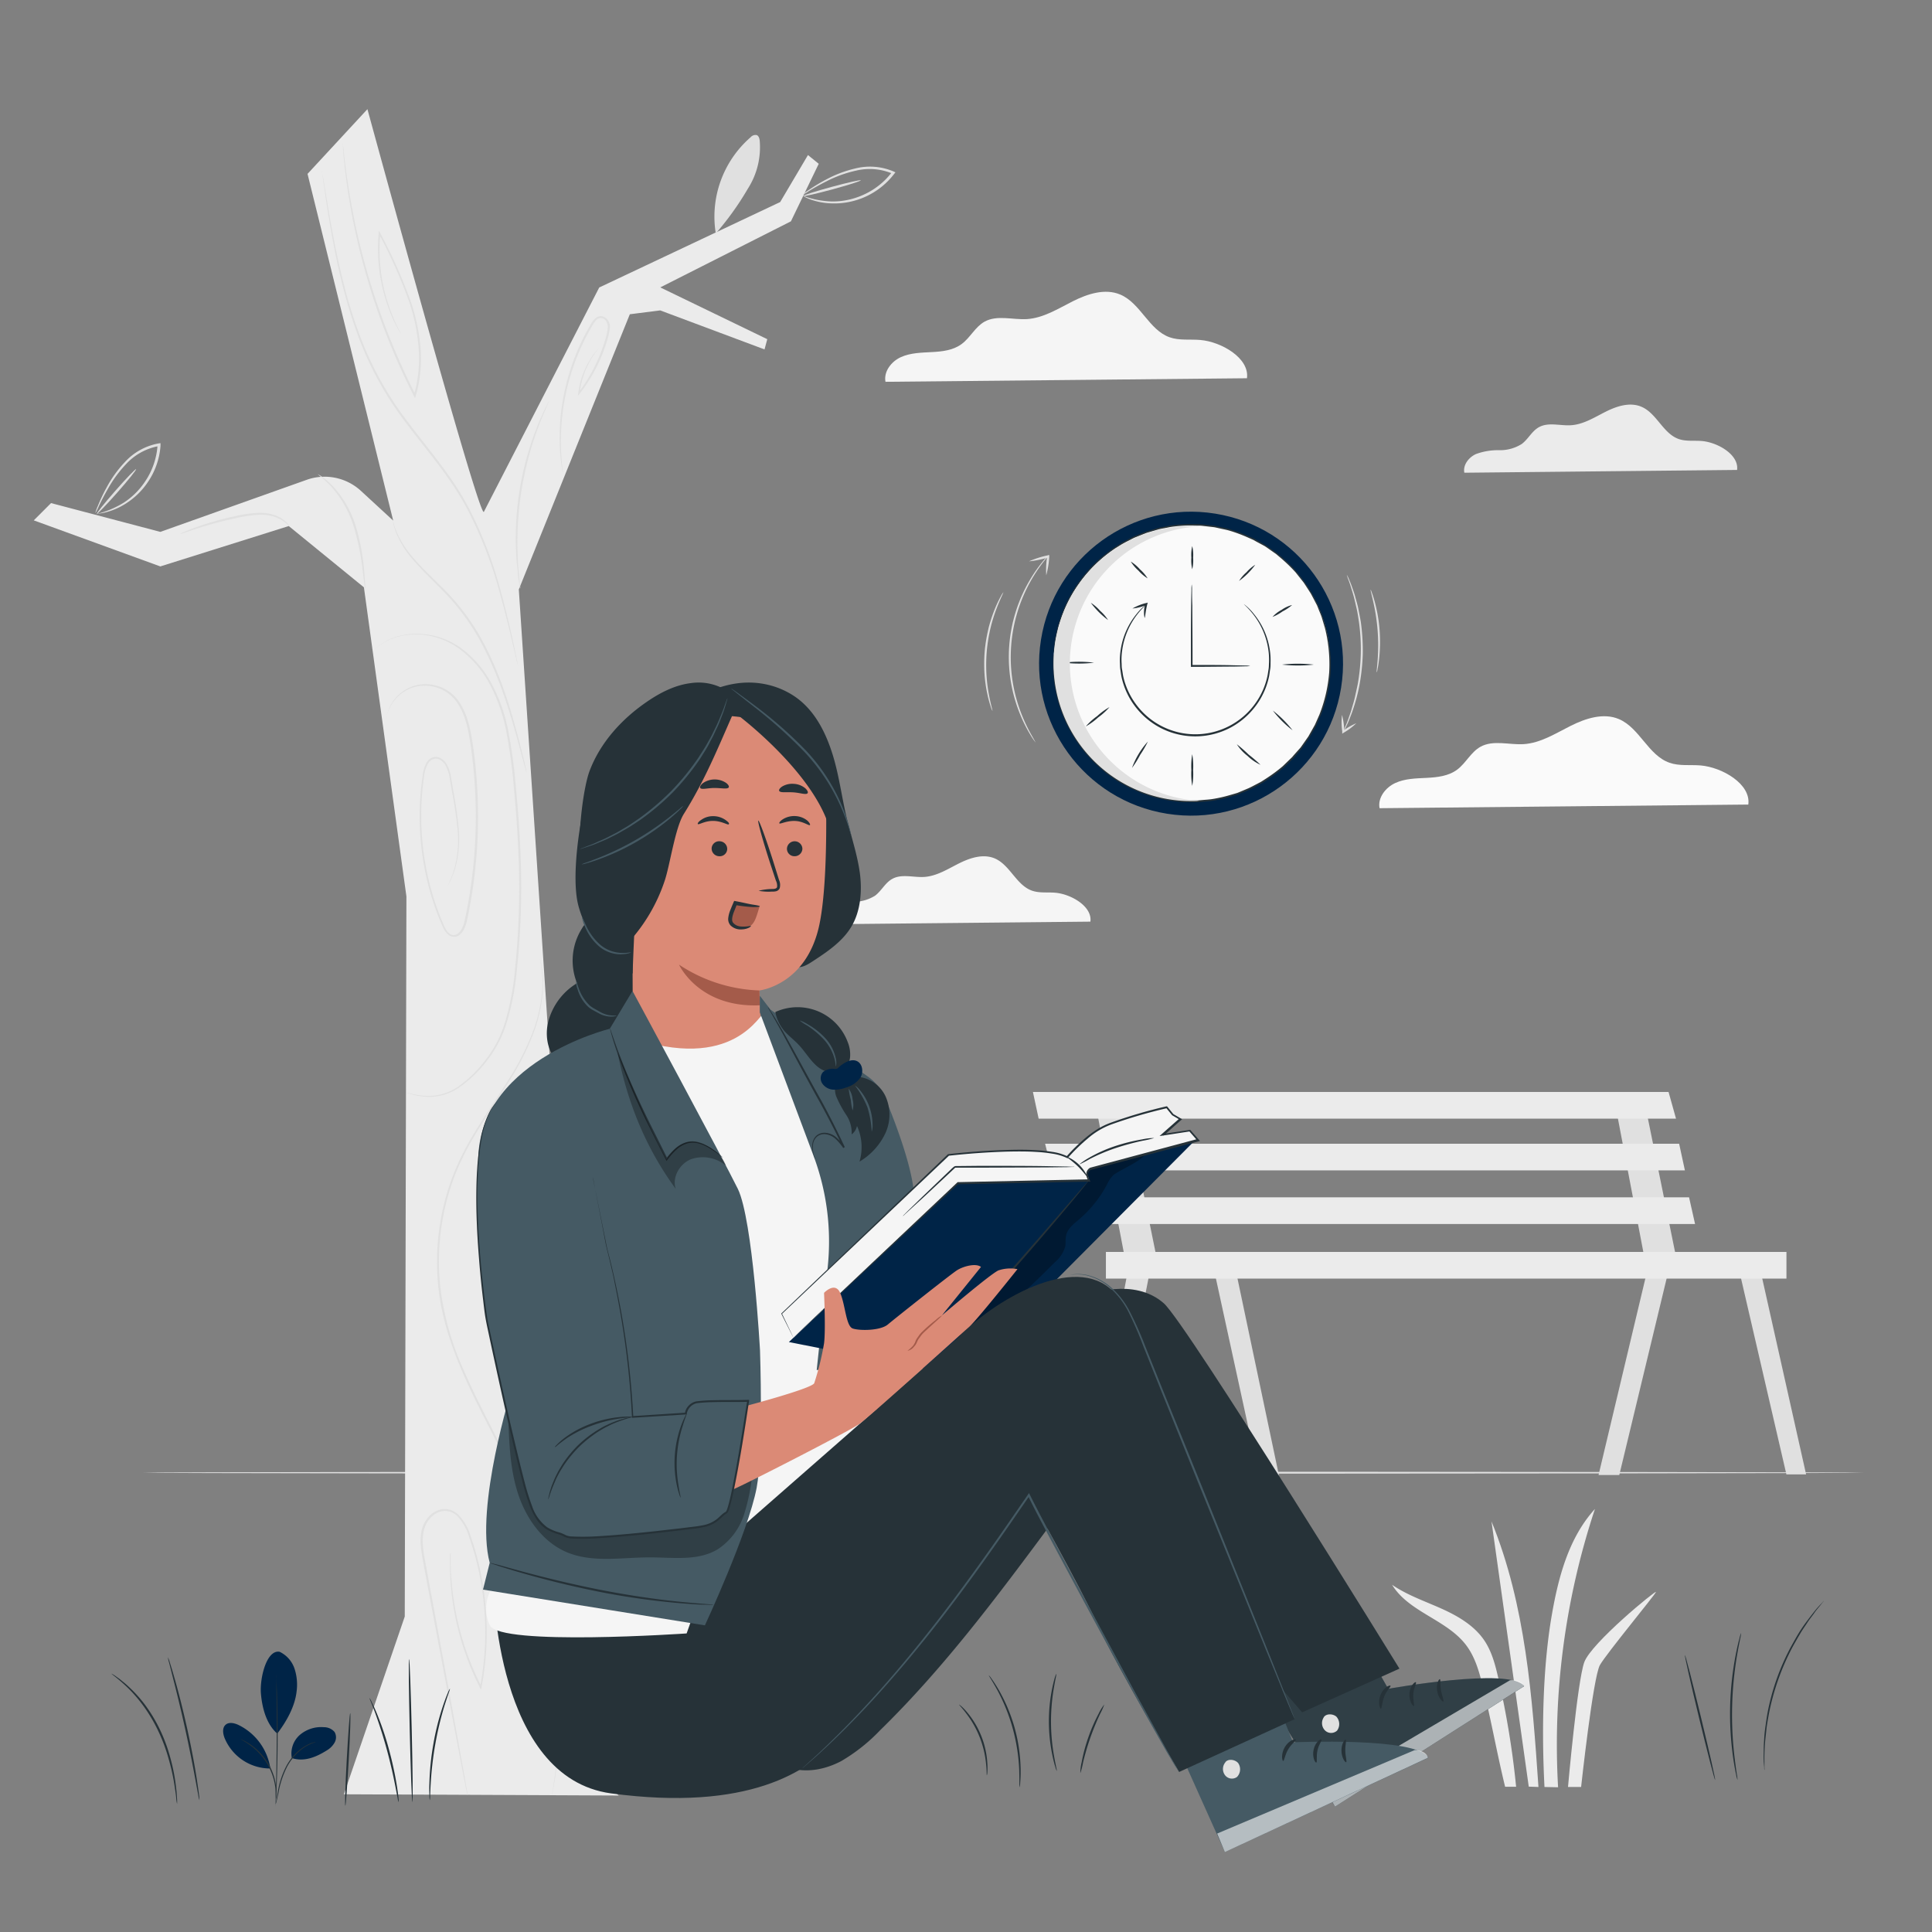 <svg xmlns="http://www.w3.org/2000/svg" viewBox="0 0 500 500"><rect x="0" y="0" width="500" height="500" fill="#808080" stroke="none"/><g id="freepik--background-complete--inject-25"><polygon points="426.63 327.45 413.7 381.74 419.07 381.73 432.02 327.97 426.63 327.45" style="fill:#e0e0e0"></polygon><polygon points="449.79 327.45 462.32 381.58 467.42 381.58 455.3 327.45 449.79 327.45" style="fill:#e0e0e0"></polygon><polygon points="418.06 286.05 425.29 324 433.5 324 425.78 286.05 418.06 286.05" style="fill:#e0e0e0"></polygon><polygon points="292.15 327.45 281.94 381.79 287.23 381.77 297.89 327.45 292.15 327.45" style="fill:#e0e0e0"></polygon><polygon points="313.93 327.45 325.77 381.79 330.98 381.79 319.54 327.45 313.93 327.45" style="fill:#e0e0e0"></polygon><polygon points="283.58 286.05 290.81 324 299.03 324 291.31 286.05 283.58 286.05" style="fill:#e0e0e0"></polygon><polygon points="267.32 282.6 268.8 289.5 433.75 289.5 431.82 282.6 267.32 282.6" style="fill:#ebebeb"></polygon><polygon points="270.47 296 272.21 302.89 436.05 302.89 434.56 296 270.47 296" style="fill:#ebebeb"></polygon><polygon points="273.73 309.87 275.35 316.77 438.68 316.77 437.13 309.87 273.73 309.87" style="fill:#ebebeb"></polygon><rect x="286.21" y="324" width="176.12" height="6.9" style="fill:#ebebeb"></rect><path d="M482.41,381.13c0,.14-99.73.26-222.74.26s-222.76-.12-222.76-.26,99.72-.26,222.76-.26S482.41,381,482.41,381.13Z" style="fill:#e0e0e0"></path><path d="M282.19,238.52c.54-3.93-5-7.16-9.17-7.49-2-.16-4,.14-5.92-.52-4.08-1.42-5.71-6.68-9.68-8.36-3-1.25-6.39-.13-9.28,1.32s-5.72,3.27-8.94,3.48c-2.8.18-5.84-.86-8.29.51-1.83,1-2.79,3.12-4.47,4.36a10.64,10.64,0,0,1-5.83,1.58,16.24,16.24,0,0,0-6,1c-1.86.85-3.4,2.81-3,4.82Z" style="fill:#f5f5f5"></path><path d="M452.46,208.22c.73-5.31-6.76-9.67-12.39-10.13-2.68-.21-5.47.2-8-.69-5.51-1.92-7.71-9-13.09-11.3-4-1.7-8.64-.19-12.54,1.77s-7.74,4.43-12.1,4.71c-3.78.24-7.89-1.16-11.21.69-2.46,1.38-3.76,4.22-6,5.9s-5.13,2-7.89,2.14-5.62.17-8.14,1.33-4.59,3.81-4.07,6.52Z" style="fill:#fafafa"></path><path d="M449.55,121.62c.54-3.93-5-7.15-9.16-7.49-2-.16-4.05.14-5.93-.51-4.08-1.42-5.7-6.69-9.68-8.36-3-1.26-6.39-.14-9.27,1.31s-5.73,3.28-8.95,3.48c-2.8.18-5.84-.86-8.29.51-1.83,1-2.78,3.12-4.47,4.36a10.57,10.57,0,0,1-5.83,1.59,16.47,16.47,0,0,0-6,1c-1.86.85-3.4,2.82-3,4.83Z" style="fill:#ebebeb"></path><path d="M322.71,97.89c.72-5.19-6.62-9.47-12.13-9.91-2.63-.22-5.36.19-7.85-.68-5.39-1.88-7.55-8.85-12.81-11.07-3.93-1.66-8.47-.18-12.28,1.74s-7.59,4.33-11.85,4.61c-3.71.23-7.73-1.14-11,.67-2.41,1.35-3.68,4.13-5.91,5.78s-5,1.94-7.72,2.09-5.51.18-8,1.3-4.5,3.74-4,6.39Z" style="fill:#f5f5f5"></path><path d="M89,464.36l15.75-46L105.18,232l-11-80L74.73,136.14,41.49,146.59,8.74,134.67l4.47-4.47,28.28,7.45,37.9-13.48a13.86,13.86,0,0,1,14,2.85l8.37,7.71L79.59,45l15.5-16.75s29,106.44,30.14,104.21,29.85-58.06,29.85-58.06l46.83-22.11,7.19-12.16,2.79,2.26-7.2,14.89L170.88,74.38l27.69,13.4-.71,2.65-27-10.1-7.86,1-28.73,71.22,12.86,194.35-3.48,102.19,16.47,15.59Z" style="fill:#ebebeb"></path><path d="M116.63,401.89s0,.22,0,.65,0,1.1,0,1.92c0,1.67.13,4.14.48,7.25a72.41,72.41,0,0,0,7.53,24.84l-.4.06a75.45,75.45,0,0,0,1-21.3,73.94,73.94,0,0,0-2.05-11.66c-.49-2-1.12-3.93-1.79-5.9a13.35,13.35,0,0,0-3-5.34,4.65,4.65,0,0,0-3.62-1.37,5.4,5.4,0,0,0-3.41,1.85c-1.86,2-2.15,4.85-1.89,7.43s.86,5.2,1.29,7.72.93,5,1.37,7.4l4.7,25.59c1.31,7.27,2.38,13.16,3.12,17.27.36,2,.63,3.59.82,4.7.09.51.16.92.21,1.22a2.7,2.7,0,0,1,0,.42,2.13,2.13,0,0,1-.11-.41c-.06-.3-.14-.7-.25-1.22-.21-1.09-.52-2.67-.92-4.68-.78-4.09-1.9-10-3.28-17.23l-4.81-25.58q-.68-3.61-1.39-7.39c-.44-2.53-1-5.07-1.31-7.76a14.08,14.08,0,0,1,.15-4.09,7.85,7.85,0,0,1,1.87-3.74,5.92,5.92,0,0,1,3.74-2,5.15,5.15,0,0,1,4,1.52,13.72,13.72,0,0,1,3.14,5.54c.67,2,1.3,3.95,1.79,5.94a72.76,72.76,0,0,1,2,11.75,75.07,75.07,0,0,1-1,21.42l-.12.61-.28-.55a71.42,71.42,0,0,1-7.4-25,69.84,69.84,0,0,1-.36-7.28c0-.84,0-1.49,0-1.92S116.63,401.89,116.63,401.89Z" style="fill:#e0e0e0"></path><path d="M139.7,248a19.91,19.91,0,0,1,.5,2.27,26.69,26.69,0,0,1,.26,6.66,39.68,39.68,0,0,1-2.34,10.28,68,68,0,0,1-6.27,12.48c-2.7,4.42-6,9.05-9.07,14.27a71.88,71.88,0,0,0-4.29,8.35,59.7,59.7,0,0,0-3.13,9.44A62.28,62.28,0,0,0,113.94,333a73.93,73.93,0,0,0,6.25,22c3.15,7.23,6.84,14,10.13,20.68a135.6,135.6,0,0,1,8.16,19.86,140.58,140.58,0,0,1,4.57,18.89c.53,3,.88,5.92,1.24,8.72s.53,5.52.64,8.1a142.17,142.17,0,0,1-.7,24.48l-.48,3.82c-.18,1.09-.34,2-.46,2.78L143,464c-.07.39-.12.58-.12.58s0-.2.07-.58.14-1,.24-1.72.25-1.69.42-2.78.27-2.39.43-3.82a146.13,146.13,0,0,0,.53-24.44c-.12-2.58-.41-5.27-.67-8.07s-.73-5.71-1.27-8.7a139.48,139.48,0,0,0-4.6-18.81,134.77,134.77,0,0,0-8.16-19.78c-3.29-6.67-7-13.44-10.15-20.7s-5.55-14.69-6.28-22.14a62.8,62.8,0,0,1,1.46-21.39,61.57,61.57,0,0,1,3.18-9.5,71.1,71.1,0,0,1,4.34-8.39c3.13-5.23,6.41-9.85,9.12-14.25a68.85,68.85,0,0,0,6.32-12.38,39.8,39.8,0,0,0,2.41-10.19,28,28,0,0,0-.16-6.63c-.08-.76-.24-1.32-.3-1.7S139.7,248,139.7,248Z" style="fill:#e0e0e0"></path><path d="M185.27,60.59a27.23,27.23,0,0,1,9-25.08,1.66,1.66,0,0,1,1.57-.55c.52.21.7.85.77,1.41a19.89,19.89,0,0,1-3.07,12.47,75.44,75.44,0,0,1-8.67,12" style="fill:#e0e0e0"></path><path d="M100,186.21a7.27,7.27,0,0,1,.31-1.73,10.5,10.5,0,0,1,2.53-4.34,10.37,10.37,0,0,1,3-2.14,10.1,10.1,0,0,1,4.26-.93,10.43,10.43,0,0,1,9,5c2.17,3.38,2.88,7.77,3.51,12.29A129.78,129.78,0,0,1,123.69,209a125.92,125.92,0,0,1-.73,16.24q-.45,4.22-1.23,8.52c-.24,1.43-.54,2.87-.84,4.32a9.37,9.37,0,0,1-.69,2.16,4.18,4.18,0,0,1-1.45,1.84,2.29,2.29,0,0,1-2.39.06,4.29,4.29,0,0,1-1.52-1.77c-.36-.68-.61-1.37-.9-2s-.55-1.36-.8-2a68.79,68.79,0,0,1-2.53-8.23,72.3,72.3,0,0,1-2-16.14,64.81,64.81,0,0,1,.33-7.58c.11-1.22.27-2.42.44-3.6a9,9,0,0,1,1-3.43,3.13,3.13,0,0,1,1.3-1.25,2.62,2.62,0,0,1,1.78-.18,4.2,4.2,0,0,1,2.4,2.33,9.78,9.78,0,0,1,.9,3.05c.17,1,.33,2,.49,3a99.86,99.86,0,0,1,1.48,10.46,28.42,28.42,0,0,1-.46,8,23,23,0,0,1-1.55,4.8l-.58,1.18a2,2,0,0,1-.22.39,2.94,2.94,0,0,1,.17-.41c.13-.29.3-.69.53-1.2a24.75,24.75,0,0,0,1.45-4.8,28.71,28.71,0,0,0,.37-7.9,104.22,104.22,0,0,0-1.55-10.43q-.24-1.45-.51-3a9.34,9.34,0,0,0-.88-2.93,3.77,3.77,0,0,0-2.14-2.1,2.19,2.19,0,0,0-1.49.15,2.69,2.69,0,0,0-1.12,1.1,8.53,8.53,0,0,0-1,3.26c-.16,1.17-.32,2.37-.43,3.59a68.5,68.5,0,0,0-.3,7.52,71.35,71.35,0,0,0,2,16,66.1,66.1,0,0,0,2.52,8.17c.24.68.51,1.36.79,2s.54,1.37.88,2a3.75,3.75,0,0,0,1.32,1.56,1.74,1.74,0,0,0,1.85-.05,3.73,3.73,0,0,0,1.26-1.62,9.07,9.07,0,0,0,.65-2c.3-1.44.6-2.87.84-4.3q.78-4.29,1.23-8.48a127,127,0,0,0,.76-16.18,129.43,129.43,0,0,0-1.1-14.62c-.61-4.52-1.29-8.86-3.39-12.15a10.09,10.09,0,0,0-8.66-4.89,9.62,9.62,0,0,0-4.15.86,10.1,10.1,0,0,0-2.94,2.05,10.69,10.69,0,0,0-2.58,4.23,8.91,8.91,0,0,0-.32,1.27A2.39,2.39,0,0,1,100,186.21Z" style="fill:#e0e0e0"></path><path d="M25.05,133a23.87,23.87,0,0,0,7-2.93,19.25,19.25,0,0,0,5.64-5.67,19,19,0,0,0,3.07-9c0-.1,0-.21,0-.3l.4.34A15.13,15.13,0,0,0,32.73,120,31.87,31.87,0,0,0,28,126.38c-1.13,1.94-1.93,3.58-2.46,4.71a12,12,0,0,1-.88,1.74A9.93,9.93,0,0,1,25.3,131a43.3,43.3,0,0,1,2.28-4.82,30.46,30.46,0,0,1,4.68-6.53,15.54,15.54,0,0,1,8.84-4.9l.44-.06,0,.4,0,.32a19.17,19.17,0,0,1-3.21,9.26,19.37,19.37,0,0,1-5.91,5.74,17.65,17.65,0,0,1-5.23,2.22,12.31,12.31,0,0,1-1.53.28A2,2,0,0,1,25.05,133Z" style="fill:#e0e0e0"></path><path d="M25.05,133c-.15-.12,2-2.8,4.81-6s5.21-5.69,5.36-5.58-2,2.8-4.82,6S25.19,133.06,25.05,133Z" style="fill:#e0e0e0"></path><path d="M207.89,50.71a23.59,23.59,0,0,0,7.47,1.43,19.22,19.22,0,0,0,7.84-1.62,19,19,0,0,0,7.51-5.81l.2-.24.14.5a15.15,15.15,0,0,0-9.63-.78A31.39,31.39,0,0,0,214,46.87c-2,1-3.58,1.92-4.65,2.57a11.17,11.17,0,0,1-1.7,1,10,10,0,0,1,1.54-1.19,44,44,0,0,1,4.57-2.77,30.55,30.55,0,0,1,7.5-2.86,15.56,15.56,0,0,1,10.08.79l.4.19-.25.31-.2.25a19.48,19.48,0,0,1-15.88,7.48,17.44,17.44,0,0,1-5.59-1,11.46,11.46,0,0,1-1.44-.61C208,50.82,207.88,50.73,207.89,50.71Z" style="fill:#e0e0e0"></path><path d="M207.89,50.71c-.06-.18,3.22-1.23,7.32-2.34s7.49-1.88,7.55-1.7-3.22,1.22-7.33,2.34S208,50.89,207.89,50.71Z" style="fill:#e0e0e0"></path><path d="M105.3,282.78a2.18,2.18,0,0,1,.41.09l1.17.29a19.22,19.22,0,0,0,4.6.45,13.67,13.67,0,0,0,6.86-2.24,31.59,31.59,0,0,0,7-6.66,30,30,0,0,0,5.42-10.34,67.9,67.9,0,0,0,2.5-13.28,205.53,205.53,0,0,0,.87-31c-.23-5.51-.64-10.88-1.13-16.06a137.38,137.38,0,0,0-2-14.83,43.08,43.08,0,0,0-4.55-12.66,27.15,27.15,0,0,0-7.72-8.72,19.35,19.35,0,0,0-8.91-3.5,18.05,18.05,0,0,0-7.25.58,14.68,14.68,0,0,0-4.16,2c-.87.6-1.29,1-1.31,1a10.7,10.7,0,0,1,1.25-1,14.38,14.38,0,0,1,4.16-2.09,18.31,18.31,0,0,1,7.34-.67A19.54,19.54,0,0,1,119,167.5a27.24,27.24,0,0,1,7.88,8.81,43,43,0,0,1,4.65,12.77,137,137,0,0,1,2,14.88c.5,5.19.91,10.57,1.14,16.09a203.82,203.82,0,0,1-.91,31.1,68.24,68.24,0,0,1-2.57,13.35A30.44,30.44,0,0,1,125.63,275a31.76,31.76,0,0,1-7.13,6.66,13.76,13.76,0,0,1-7,2.2,17.94,17.94,0,0,1-4.63-.55l-1.17-.34A2,2,0,0,1,105.3,282.78Z" style="fill:#e0e0e0"></path><path d="M83.29,44.16a1.5,1.5,0,0,1,.08.35c0,.26.11.61.19,1.05.16.95.38,2.3.67,4,.58,3.49,1.38,8.54,2.64,14.74.62,3.1,1.4,6.47,2.32,10.07s2.09,7.39,3.51,11.32a86.72,86.72,0,0,0,13,23.71c2.9,3.85,5.89,7.5,8.61,11.16,1.36,1.83,2.65,3.66,3.85,5.5.59.93,1.17,1.85,1.7,2.78s1.06,1.86,1.55,2.79a105.43,105.43,0,0,1,8,20.73c1.71,6.1,2.81,11.1,3.56,14.56l.84,4c.08.43.15.78.2,1a1.85,1.85,0,0,1,.05.35,1.56,1.56,0,0,1-.1-.34c-.07-.26-.15-.6-.26-1l-.93-4c-.81-3.44-2-8.43-3.71-14.5A107.36,107.36,0,0,0,121,131.87c-.49-.92-1-1.85-1.55-2.76s-1.11-1.84-1.7-2.76c-1.19-1.82-2.48-3.64-3.84-5.47-2.71-3.64-5.71-7.29-8.62-11.15a86.38,86.38,0,0,1-13-23.86c-1.41-3.94-2.54-7.77-3.48-11.37s-1.66-7-2.26-10.11c-1.21-6.21-2-11.28-2.48-14.78-.25-1.73-.44-3.08-.58-4,0-.44-.1-.79-.13-1A1.64,1.64,0,0,1,83.29,44.16Z" style="fill:#e0e0e0"></path><path d="M103.78,86.47a35.22,35.22,0,0,1-3.17-6.61A44.24,44.24,0,0,1,98,60.39l.06-.7.33.63a129,129,0,0,1,8,17.94,49.92,49.92,0,0,1,2.37,11,34.59,34.59,0,0,1-.8,11.85c-.13.46-.25.91-.37,1.33l-.18.63-.3-.59a174.48,174.48,0,0,1-15.8-45.66c-1.18-6.07-1.84-11-2.19-14.46-.2-1.71-.27-3-.36-3.95,0-.43,0-.78-.07-1a2.45,2.45,0,0,1,0-.36,1.68,1.68,0,0,1,.06.35c0,.26.07.6.13,1,.11.9.22,2.23.45,3.94.41,3.42,1.13,8.36,2.35,14.41a179.11,179.11,0,0,0,15.9,45.5l-.48,0c.12-.41.24-.86.37-1.31a34.55,34.55,0,0,0,.79-11.68A49.08,49.08,0,0,0,106,78.42a130.85,130.85,0,0,0-7.94-17.91l.39-.08a44.7,44.7,0,0,0,2.39,19.35,49.24,49.24,0,0,0,2.11,5l.64,1.26A2.43,2.43,0,0,1,103.78,86.47Z" style="fill:#e0e0e0"></path><path d="M136.25,199.87a7.36,7.36,0,0,1-.23-.73c-.15-.53-.34-1.23-.58-2.1-.5-1.83-1.19-4.49-2.12-7.75-1.88-6.49-4.56-15.55-9.67-24.54a59,59,0,0,0-8.74-11.56c-3.13-3.19-6.09-6-8.26-8.6a24.74,24.74,0,0,1-4.19-6.86c-.16-.44-.29-.84-.41-1.2s-.17-.65-.23-.9a3.74,3.74,0,0,1-.14-.75,5.71,5.71,0,0,1,.24.73c.08.23.15.53.27.87s.29.74.45,1.18a25.94,25.94,0,0,0,4.3,6.69c2.18,2.59,5.15,5.31,8.32,8.51a58.53,58.53,0,0,1,8.84,11.63c5.15,9.06,7.78,18.18,9.57,24.7.89,3.28,1.53,5.95,2,7.8l.48,2.13A4.08,4.08,0,0,1,136.25,199.87Z" style="fill:#e0e0e0"></path><path d="M142.08,103.78a2.05,2.05,0,0,1-.17.49l-.58,1.33c-.26.57-.57,1.28-.9,2.11s-.75,1.77-1.12,2.83c-.81,2.11-1.64,4.66-2.44,7.53a90.81,90.81,0,0,0-2,9.46,89.79,89.79,0,0,0-.91,9.64c-.1,3-.06,5.66.08,7.91,0,1.13.15,2.14.22,3s.15,1.66.22,2.28l.15,1.45a1.8,1.8,0,0,1,0,.51,1.77,1.77,0,0,1-.12-.49c-.07-.39-.15-.86-.25-1.44S134,149,134,148.15s-.24-1.91-.3-3a75.7,75.7,0,0,1-.19-8,78,78,0,0,1,2.94-19.22,75,75,0,0,1,2.57-7.53c.39-1.06.83-2,1.19-2.81s.7-1.52,1-2.09l.66-1.29A2.16,2.16,0,0,1,142.08,103.78Z" style="fill:#e0e0e0"></path><path d="M155,90a8.78,8.78,0,0,1-.54.73A25.76,25.76,0,0,0,153,92.91a22.39,22.39,0,0,0-3,8.89l-.34-.14a42.51,42.51,0,0,0,5.79-10.3c.4-1,.76-2.09,1.09-3.2a15.27,15.27,0,0,0,.75-3.38,2.79,2.79,0,0,0-.39-1.59,1.6,1.6,0,0,0-2.73-.2,6.85,6.85,0,0,0-1,1.5,58.61,58.61,0,0,0-7.91,26.26,59.45,59.45,0,0,0,.1,8.4c.06,1,.18,1.75.22,2.28a4.27,4.27,0,0,1,.05.79,5,5,0,0,1-.15-.78c-.07-.52-.23-1.28-.32-2.27a53,53,0,0,1-.27-8.44,57.63,57.63,0,0,1,7.83-26.5,7.17,7.17,0,0,1,1.11-1.6,2.33,2.33,0,0,1,1.85-.82,2.72,2.72,0,0,1,2.15,3,15.59,15.59,0,0,1-.78,3.52c-.34,1.11-.71,2.19-1.12,3.23a41.7,41.7,0,0,1-5.94,10.36l-.43.55.09-.7a21.71,21.71,0,0,1,3.24-9,19,19,0,0,1,1.54-2.1l.46-.51C154.91,90.08,155,90,155,90Z" style="fill:#e0e0e0"></path><path d="M82.21,122.72a5.08,5.08,0,0,1,1.13.67,17.92,17.92,0,0,1,2.72,2.34A26.85,26.85,0,0,1,92,135.92a54.16,54.16,0,0,1,2.22,11.59c.15,1.51.23,2.72.28,3.56a5.82,5.82,0,0,1,0,1.32,7.31,7.31,0,0,1-.22-1.3c-.12-.94-.27-2.12-.44-3.54a62,62,0,0,0-2.36-11.46A28.05,28.05,0,0,0,85.79,126,35.36,35.36,0,0,0,82.21,122.72Z" style="fill:#e0e0e0"></path><path d="M46.66,138.15a5.48,5.48,0,0,1,1.06-.52c.7-.3,1.72-.72,3-1.18a76.18,76.18,0,0,1,10.21-2.89,34,34,0,0,1,5.8-.84,11.5,11.5,0,0,1,4.75.74,7.67,7.67,0,0,1,2.71,1.78,2.91,2.91,0,0,1,.7,1,9,9,0,0,0-3.54-2.39,11.62,11.62,0,0,0-4.61-.61,36.24,36.24,0,0,0-5.71.87,97.27,97.27,0,0,0-10.19,2.73l-3,1A4.92,4.92,0,0,1,46.66,138.15Z" style="fill:#e0e0e0"></path><path d="M386,393.74q4.81,34.32,9.64,68.64l2.51.09C396.55,439.15,394.84,415.37,386,393.74Z" style="fill:#ebebeb"></path><path d="M412.77,390.52c-6.73,7.38-9.44,17.53-11.15,27.37-2.42,13.95-2.64,30.43-1.91,44.58l3.52.07A193.65,193.65,0,0,1,412.77,390.52Z" style="fill:#ebebeb"></path><path d="M387.77,434.35c-.77-3.4-1.66-6.86-3.6-9.76-2.62-3.91-6.9-6.39-11.19-8.31s-8.83-3.47-12.71-6.14c4.33,7.11,14.17,9,19.18,15.65,2.49,3.3,3.53,7.45,4.5,11.48,2.13,8.77,3.44,16.36,5.57,25.14h2.85A223.57,223.57,0,0,0,387.77,434.35Z" style="fill:#ebebeb"></path><path d="M405.8,462.47s2.41-27.27,4.2-32.27,18.71-18.84,18.55-18.19-12.69,15.78-14.48,18.88-4.88,31.58-4.88,31.58Z" style="fill:#ebebeb"></path></g><g id="freepik--Plants--inject-25"><path d="M436.05,428.3c.14,0,2,7.19,4.16,16.13s3.81,16.21,3.67,16.25-2-7.19-4.17-16.13S435.91,428.34,436.05,428.3Z" style="fill:#263238"></path><path d="M450.61,422.6a9.57,9.57,0,0,1-.25,1.49c-.2,1-.47,2.33-.76,4a92.36,92.36,0,0,0-.66,27c.21,1.72.4,3.11.55,4.07a7.79,7.79,0,0,1,.18,1.5,7.54,7.54,0,0,1-.38-1.47c-.21-.94-.46-2.33-.72-4.05a80.7,80.7,0,0,1,.67-27.09c.34-1.71.66-3.08.92-4A7,7,0,0,1,450.61,422.6Z" style="fill:#263238"></path><path d="M472,414.27a1.77,1.77,0,0,1-.28.4l-.86,1.08c-.39.47-.85,1-1.35,1.73s-1.12,1.45-1.7,2.35-1.28,1.86-1.92,2.95-1.31,2.25-2,3.5a62.62,62.62,0,0,0-6.12,17.36c-.24,1.39-.5,2.72-.63,4s-.28,2.42-.36,3.49-.11,2.05-.14,2.9,0,1.59,0,2.19,0,1,0,1.39a1.79,1.79,0,0,1,0,.49,1.61,1.61,0,0,1-.06-.49c0-.37-.06-.83-.1-1.38s-.07-1.35-.05-2.2,0-1.84.07-2.92.12-2.26.29-3.53.36-2.6.59-4a59.66,59.66,0,0,1,6.17-17.5c.7-1.25,1.35-2.44,2-3.5s1.35-2.06,2-2.93,1.25-1.64,1.78-2.32,1-1.23,1.42-1.68l.94-1Q472,414.26,472,414.27Z" style="fill:#263238"></path><path d="M255.9,433.56a5.43,5.43,0,0,1,.76.95c.46.62,1.07,1.57,1.78,2.77a43.45,43.45,0,0,1,4.18,10,42.77,42.77,0,0,1,1.52,10.75,32.23,32.23,0,0,1-.11,3.3,4.6,4.6,0,0,1-.17,1.19c-.09,0,0-1.72-.09-4.48a48.57,48.57,0,0,0-1.65-10.62,48,48,0,0,0-4-10C256.8,435,255.83,433.61,255.9,433.56Z" style="fill:#263238"></path><path d="M273.39,433.19c.08,0-.27,1.4-.65,3.66a51.17,51.17,0,0,0,.08,17.8c.4,2.26.76,3.63.68,3.66a3.64,3.64,0,0,1-.36-.94c-.2-.62-.44-1.52-.69-2.65a43.69,43.69,0,0,1-1-9,43.1,43.1,0,0,1,.9-9c.24-1.12.47-2,.66-2.65A3.46,3.46,0,0,1,273.39,433.19Z" style="fill:#263238"></path><path d="M285.79,441.12a18.49,18.49,0,0,1-1.13,2.53,65.56,65.56,0,0,0-2.52,6.17,63.46,63.46,0,0,0-1.86,6.39,19.38,19.38,0,0,1-.69,2.69,11.53,11.53,0,0,1,.33-2.77,42.84,42.84,0,0,1,1.73-6.48,43.71,43.71,0,0,1,2.68-6.16A11.7,11.7,0,0,1,285.79,441.12Z" style="fill:#263238"></path><path d="M248.21,441.13s.25.15.63.49a15.34,15.34,0,0,1,1.51,1.59,22.56,22.56,0,0,1,5.18,13.24,16.38,16.38,0,0,1,0,2.19,2.3,2.3,0,0,1-.13.79c-.09,0,0-1.14-.21-2.95a25.3,25.3,0,0,0-5.1-13C249,442,248.15,441.19,248.21,441.13Z" style="fill:#263238"></path><path d="M45.83,466.85a8.11,8.11,0,0,1-.23-1.53c-.09-1-.3-2.4-.58-4.14a55.86,55.86,0,0,0-1.38-6A44.26,44.26,0,0,0,41,448.08a40.62,40.62,0,0,0-3.83-6.51,37,37,0,0,0-4-4.67c-2.52-2.46-4.37-3.66-4.3-3.76a9.13,9.13,0,0,1,1.3.83,15.2,15.2,0,0,1,1.44,1.09,22.85,22.85,0,0,1,1.81,1.57,34.78,34.78,0,0,1,4.17,4.65,39.6,39.6,0,0,1,3.91,6.57A41.5,41.5,0,0,1,44.1,455a48,48,0,0,1,1.28,6.11c.24,1.76.39,3.18.42,4.18A10,10,0,0,1,45.83,466.85Z" style="fill:#263238"></path><path d="M51.61,465.88a8.76,8.76,0,0,1-.33-1.45c-.19-1-.44-2.38-.74-4-.62-3.37-1.52-8-2.65-13.13s-2.26-9.71-3.11-13l-1-3.93a6.91,6.91,0,0,1-.31-1.46,8.79,8.79,0,0,1,.5,1.4c.3.92.7,2.25,1.17,3.9.95,3.3,2.14,7.89,3.27,13s2,9.79,2.51,13.18c.26,1.7.46,3.07.57,4A7.52,7.52,0,0,1,51.61,465.88Z" style="fill:#263238"></path><path d="M90.64,443.34c.14,0,0,5.39-.38,12s-.75,12-.89,12,0-5.39.37-12S90.49,443.33,90.64,443.34Z" style="fill:#263238"></path><path d="M103.16,466.4a4.2,4.2,0,0,1-.26-1.08c-.16-.81-.35-1.79-.57-2.95-.48-2.49-1.22-5.92-2.24-9.65s-2.14-7.06-3-9.43-1.54-3.8-1.46-3.84a4.41,4.41,0,0,1,.55,1c.33.64.76,1.57,1.25,2.75a76.89,76.89,0,0,1,3.2,9.42,92.63,92.63,0,0,1,2.11,9.72c.19,1.26.33,2.28.4,3A5.16,5.16,0,0,1,103.16,466.4Z" style="fill:#263238"></path><path d="M105.87,429.33c.15,0,.45,8.3.69,18.53s.32,18.54.17,18.54-.45-8.29-.69-18.53S105.73,429.34,105.87,429.33Z" style="fill:#263238"></path><path d="M116.46,437a5.53,5.53,0,0,1-.33,1.12c-.25.7-.59,1.73-1,3a82.62,82.62,0,0,0-2.45,10.12,87.35,87.35,0,0,0-1.21,10.35c-.09,1.33-.12,2.41-.15,3.16a4.55,4.55,0,0,1-.09,1.16,5.73,5.73,0,0,1-.11-1.16c0-.75-.06-1.84,0-3.18a69.9,69.9,0,0,1,1.07-10.42A67.12,67.12,0,0,1,114.8,441c.44-1.27.83-2.28,1.14-3A5.16,5.16,0,0,1,116.46,437Z" style="fill:#263238"></path><path d="M72.36,427.48a7.47,7.47,0,0,1,3.87,4.39,13.29,13.29,0,0,1,.52,5.95c-.44,3.85-2.63,7.75-5,10.83-3.25-2.83-4-7.78-4.22-10.31-.35-4,1.45-11.45,4.82-10.86" style="fill:#002447"></path><path d="M75.53,455A6.4,6.4,0,0,1,77.59,449,8.49,8.49,0,0,1,83.84,447a3.57,3.57,0,0,1,2.74,1.23,2.74,2.74,0,0,1,0,2.77,5.47,5.47,0,0,1-2,2c-2.82,1.77-5.87,3-9,2" style="fill:#002447"></path><path d="M71.37,466.85a4.14,4.14,0,0,1,.11-.8c.1-.55.24-1.27.39-2.14a22.21,22.21,0,0,1,2.22-6.84A13.64,13.64,0,0,1,79,451.85a9.23,9.23,0,0,1,2-.89,4.64,4.64,0,0,1,.58-.14c.13,0,.2,0,.2,0A14.76,14.76,0,0,0,79.1,452a14.11,14.11,0,0,0-4.77,5.18A24.33,24.33,0,0,0,72.07,464c-.2.9-.36,1.63-.48,2.13A5.23,5.23,0,0,1,71.37,466.85Z" style="fill:#263238"></path><path d="M71.49,433.28a1.73,1.73,0,0,1,0,.34c0,.26,0,.59.06,1,0,.86.09,2.11.14,3.66.1,3.09.18,7.36.16,12.08s-.13,9-.26,12.08c-.06,1.55-.13,2.8-.18,3.66,0,.41,0,.74-.07,1a2,2,0,0,1,0,.35,1.88,1.88,0,0,1,0-.35c0-.26,0-.59,0-1,0-.9,0-2.14.09-3.66.08-3.09.16-7.36.18-12.07s0-9-.08-12.08c0-1.52,0-2.76,0-3.66,0-.41,0-.74,0-1A1.3,1.3,0,0,1,71.49,433.28Z" style="fill:#263238"></path><path d="M69.91,457.37a14.9,14.9,0,0,0-8.15-10.93c-1.08-.52-2.5-.86-3.39-.06s-.69,2.27-.26,3.39a12.75,12.75,0,0,0,11.72,7.91" style="fill:#002447"></path><path d="M62.29,450.1a3.67,3.67,0,0,1,.69.3,6.73,6.73,0,0,1,.78.41c.29.18.64.36,1,.62a12.63,12.63,0,0,1,1.14.86,14.62,14.62,0,0,1,1.2,1.09,16.85,16.85,0,0,1,2.3,2.95,16.57,16.57,0,0,1,1.51,3.42,15.16,15.16,0,0,1,.38,1.59,13.46,13.46,0,0,1,.2,1.4c0,.43,0,.83,0,1.17a7.6,7.6,0,0,1,0,.88,3.46,3.46,0,0,1-.08.75c-.06,0,0-1.07-.14-2.78a13.67,13.67,0,0,0-.23-1.38,14.78,14.78,0,0,0-.4-1.55,16.88,16.88,0,0,0-1.5-3.35,17.7,17.7,0,0,0-2.24-2.91,13,13,0,0,0-1.17-1.1c-.38-.34-.76-.62-1.1-.87C63.24,450.6,62.26,450.15,62.29,450.1Z" style="fill:#263238"></path></g><g id="freepik--Clock--inject-25"><circle cx="308.27" cy="171.77" r="39.33" transform="translate(89.88 448.98) rotate(-80.9)" style="fill:#002447"></circle><circle cx="308.46" cy="171.59" r="35.8" transform="translate(-43.68 147.34) rotate(-25.15)" style="fill:#fafafa"></circle><path d="M272.73,169.24s0,.2,0,.58v1.71c0,.37,0,.79,0,1.25s.08,1,.12,1.51.11,1.13.16,1.76.23,1.28.34,2a34.24,34.24,0,0,0,3.33,9.75,35.56,35.56,0,0,0,8.39,10.69l1.46,1.25c.52.39,1.07.75,1.61,1.13a19.44,19.44,0,0,0,1.67,1.12l1.78,1,.91.5,1,.43,1.95.86c.67.27,1.37.46,2.06.7a18.53,18.53,0,0,0,2.12.63,34.07,34.07,0,0,0,4.46.81c.77.08,1.53.2,2.31.24l2.36,0c.4,0,.8,0,1.2,0l1.19-.11c.8-.08,1.61-.11,2.42-.23a36.07,36.07,0,0,0,4.83-1.08l1.21-.35.6-.18.59-.24,2.37-1c.78-.36,1.53-.78,2.3-1.17.38-.21.78-.39,1.14-.63l1.1-.71a41.13,41.13,0,0,0,4.26-3.16l1.93-1.87.49-.47.44-.52.89-1,.89-1,.79-1.12.79-1.13.4-.57c.12-.2.23-.4.34-.6l1.37-2.43,1.14-2.57A37.94,37.94,0,0,0,344,173.93a38.33,38.33,0,0,0-1.09-11.34c-.27-.9-.53-1.8-.8-2.69s-.69-1.73-1-2.59l-.26-.64-.32-.61-.64-1.23-.64-1.21-.74-1.15-.74-1.14-.38-.57-.42-.53-1.67-2.11a41.37,41.37,0,0,0-3.81-3.69l-1-.85c-.32-.29-.7-.51-1.05-.77-.71-.49-1.4-1-2.12-1.47L325,140.09l-.55-.32-.58-.26-1.15-.51a38.63,38.63,0,0,0-4.64-1.7c-.79-.22-1.59-.36-2.37-.54l-1.17-.26c-.4-.08-.79-.11-1.19-.16l-2.34-.27c-.78-.07-1.56,0-2.33-.07a33.94,33.94,0,0,0-4.53.23,17.67,17.67,0,0,0-2.18.35c-.72.14-1.44.24-2.13.42l-2.05.6-1,.29-1,.39-1.9.76c-.64.24-1.21.6-1.81.89s-1.17.6-1.74.92l-1.61,1a35.68,35.68,0,0,0-9.71,9.51,34.19,34.19,0,0,0-4.58,9.22c-.2.68-.47,1.3-.59,1.92s-.27,1.18-.39,1.72-.24,1-.32,1.48-.11.87-.15,1.24c-.1.73-.17,1.3-.22,1.69s-.09.57-.09.57,0-.19,0-.58.1-.95.18-1.69c0-.38.08-.79.13-1.25s.2-.95.31-1.49.24-1.11.37-1.73a19.64,19.64,0,0,1,.58-1.93,34,34,0,0,1,4.54-9.3,35.66,35.66,0,0,1,9.74-9.61l1.62-1.06c.57-.33,1.16-.62,1.75-.93s1.17-.66,1.81-.9l1.92-.78,1-.39,1-.3,2.07-.61c.7-.18,1.43-.29,2.15-.43a18,18,0,0,1,2.2-.36,33,33,0,0,1,4.58-.24c.77,0,1.56,0,2.34.06l2.37.27c.4.06.8.08,1.2.16l1.18.26c.79.18,1.6.33,2.39.55a37.87,37.87,0,0,1,4.7,1.71l1.16.51.59.26.55.32,2.25,1.27c.74.46,1.43,1,2.15,1.48.36.26.74.48,1.07.77l1,.86a41,41,0,0,1,3.85,3.73l1.69,2.13.43.53.38.58.75,1.15.75,1.16.65,1.23.64,1.24.33.62.26.64,1.06,2.62c.26.9.53,1.81.8,2.72A38.81,38.81,0,0,1,344.38,174a38.35,38.35,0,0,1-2.6,11.21c-.39.87-.77,1.74-1.15,2.6l-1.39,2.45-.35.61-.4.57-.8,1.15-.8,1.13-.9,1.05-.9,1.05-.45.51-.49.48-2,1.89a41.91,41.91,0,0,1-4.3,3.19l-1.11.72c-.37.24-.78.42-1.16.63-.78.39-1.54.82-2.33,1.18l-2.39,1-.6.24-.61.18-1.22.36a40.23,40.23,0,0,1-4.88,1.08c-.81.11-1.63.15-2.44.23l-1.21.1c-.4,0-.8,0-1.2,0l-2.39,0c-.78,0-1.56-.17-2.33-.25a33.09,33.09,0,0,1-4.5-.83,18.89,18.89,0,0,1-2.14-.64c-.7-.24-1.41-.44-2.08-.71l-2-.88-1-.43-.92-.51-1.8-1c-.6-.33-1.12-.77-1.68-1.14s-1.1-.75-1.62-1.15l-1.47-1.26a35.75,35.75,0,0,1-8.4-10.8,33.9,33.9,0,0,1-3.28-9.82,19.49,19.49,0,0,1-.32-2c-.05-.63-.1-1.22-.14-1.76s-.1-1.05-.11-1.52,0-.88,0-1.25c0-.74,0-1.31,0-1.71S272.73,169.24,272.73,169.24Z" style="fill:#263238"></path><path d="M323.54,172.35a6.17,6.17,0,0,1-1.17.09l-3.19.07c-2.72,0-6.49.07-10.76.07h-.21V170c0-5.18,0-9.88.06-13.28,0-1.63.05-3,.07-4a9.22,9.22,0,0,1,.08-1.48,9.22,9.22,0,0,1,.08,1.48c0,1,0,2.39.07,4,0,3.4.06,8.1.06,13.28v2.32l-.21-.23c4.27,0,8,0,10.76.08l3.19.07A6.92,6.92,0,0,1,323.54,172.35Z" style="fill:#263238"></path><path d="M308.55,141.33a10,10,0,0,1,.23,3,10,10,0,0,1-.23,3,10,10,0,0,1-.23-3A10,10,0,0,1,308.55,141.33Z" style="fill:#263238"></path><path d="M324.86,146.16a18.93,18.93,0,0,1-4.19,4.19,9.64,9.64,0,0,1,1.93-2.26A10,10,0,0,1,324.86,146.16Z" style="fill:#263238"></path><path d="M334.4,156.58a12.42,12.42,0,0,1-2.47,1.65,12.24,12.24,0,0,1-2.6,1.43,8.15,8.15,0,0,1,2.36-1.83A7.91,7.91,0,0,1,334.4,156.58Z" style="fill:#263238"></path><path d="M340,172a36.66,36.66,0,0,1-8.2,0,36.66,36.66,0,0,1,8.2,0Z" style="fill:#263238"></path><path d="M283.12,171.5a32.67,32.67,0,0,1-7.74,0,31.32,31.32,0,0,1,7.74,0Z" style="fill:#263238"></path><path d="M287.14,183a16.87,16.87,0,0,1-2.92,2.65A17.09,17.09,0,0,1,281,188a16.54,16.54,0,0,1,2.93-2.66A17.06,17.06,0,0,1,287.14,183Z" style="fill:#263238"></path><path d="M297.07,191.91a27.4,27.4,0,0,1-2,3.45,25.85,25.85,0,0,1-2.11,3.38,20.42,20.42,0,0,1,4.11-6.83Z" style="fill:#263238"></path><path d="M308.55,203.39a18.22,18.22,0,0,1-.23-4.1,18.29,18.29,0,0,1,.23-4.1,18.29,18.29,0,0,1,.23,4.1A18.22,18.22,0,0,1,308.55,203.39Z" style="fill:#263238"></path><path d="M326.22,197.93a12.14,12.14,0,0,1-3.38-2.32,11.88,11.88,0,0,1-2.75-3,36.45,36.45,0,0,1,3.06,2.68A37.87,37.87,0,0,1,326.22,197.93Z" style="fill:#263238"></path><path d="M334.52,189a27.17,27.17,0,0,1-5.1-5.1,28.85,28.85,0,0,1,5.1,5.1Z" style="fill:#263238"></path><path d="M286.77,160.47A21.52,21.52,0,0,1,282.3,156a11,11,0,0,1,2.4,2.07A11.27,11.27,0,0,1,286.77,160.47Z" style="fill:#263238"></path><path d="M297,149.68a10.5,10.5,0,0,1-2.36-2,10.69,10.69,0,0,1-2-2.35,10.39,10.39,0,0,1,2.36,2A10.53,10.53,0,0,1,297,149.68Z" style="fill:#263238"></path><path d="M276.88,171.73a35.58,35.58,0,0,1,33.48-35.52c-.7-.05-1.41-.07-2.12-.07a35.59,35.59,0,0,0,0,71.18c.71,0,1.42,0,2.12-.07A35.6,35.6,0,0,1,276.88,171.73Z" style="fill:#e0e0e0"></path><path d="M296.22,159.91a7,7,0,0,1,.19-3.64l.33.31-.07,0a13,13,0,0,1-3.59.9,13.45,13.45,0,0,1,3.42-1.39l.08,0,.45-.14-.12.45C296.43,158.3,296.37,159.91,296.22,159.91Z" style="fill:#263238"></path><path d="M268,192.13s-.13-.14-.33-.42-.51-.71-.85-1.28a36.56,36.56,0,0,1-2.58-5,39.14,39.14,0,0,1,2.55-35.76,36.69,36.69,0,0,1,3.26-4.58c.42-.51.79-.88,1-1.14s.37-.38.39-.37a19.62,19.62,0,0,1-1.25,1.64,40.24,40.24,0,0,0-5.63,40.07,42.62,42.62,0,0,0,2.42,5C267.66,191.48,268,192.1,268,192.13Z" style="fill:#e0e0e0"></path><path d="M256.85,184a5.39,5.39,0,0,1-.46-1.16,27.3,27.3,0,0,1-.88-3.29,35.88,35.88,0,0,1-.71-5,40.54,40.54,0,0,1,.06-6.21,42.11,42.11,0,0,1,1.06-6.11,38.86,38.86,0,0,1,1.61-4.8,30,30,0,0,1,1.47-3.08,6,6,0,0,1,.66-1.06c.09.05-.77,1.61-1.78,4.28a40.4,40.4,0,0,0-1.49,4.78,42.69,42.69,0,0,0-1,6,43.78,43.78,0,0,0-.1,6.12,40.89,40.89,0,0,0,.59,5C256.38,182.27,256.94,184,256.85,184Z" style="fill:#e0e0e0"></path><path d="M348.55,148.75a9.6,9.6,0,0,1,.7,1.49c.22.49.46,1.09.7,1.8s.55,1.52.79,2.43.56,1.91.78,3,.45,2.26.66,3.5a54.68,54.68,0,0,1,.51,8.14,53.84,53.84,0,0,1-.85,8.12,46.63,46.63,0,0,1-1.7,6.44c-.28.9-.62,1.69-.89,2.39a19,19,0,0,1-.78,1.77,9.27,9.27,0,0,1-.75,1.46,9.91,9.91,0,0,1,.57-1.54c.2-.49.45-1.08.69-1.79s.56-1.5.81-2.41.58-1.88.83-3,.5-2.23.75-3.45A51.41,51.41,0,0,0,351.7,161c-.19-1.22-.35-2.39-.6-3.47s-.47-2.09-.71-3-.5-1.72-.72-2.43-.42-1.33-.61-1.82A10.3,10.3,0,0,1,348.55,148.75Z" style="fill:#e0e0e0"></path><path d="M356.29,174c-.08,0,.09-1.21.24-3.15a52.63,52.63,0,0,0,0-7.6,51.77,51.77,0,0,0-1.13-7.5c-.42-1.9-.76-3.07-.69-3.09s.16.27.35.78.44,1.27.7,2.22a39.51,39.51,0,0,1,1.29,7.56,40.09,40.09,0,0,1-.18,7.66c-.12,1-.25,1.76-.37,2.3A2.41,2.41,0,0,1,356.29,174Z" style="fill:#e0e0e0"></path><path d="M270.77,148.89A22.66,22.66,0,0,1,271,144l.32.27-.1,0a24,24,0,0,1-4.91,1,23.63,23.63,0,0,1,4.78-1.53l.1,0,.36-.09,0,.37A23.8,23.8,0,0,1,270.77,148.89Z" style="fill:#e0e0e0"></path><path d="M351,187.18a16,16,0,0,1-3.26,2.45l-.37.25,0-.44,0-.18a16.91,16.91,0,0,1-.06-4.25,17.86,17.86,0,0,1,.58,4.21l0,.18-.41-.2A17,17,0,0,1,351,187.18Z" style="fill:#e0e0e0"></path><path d="M296.75,156.33s-.05.07-.16.19l-.51.49a21.67,21.67,0,0,0-1.79,2.05,19.32,19.32,0,0,0-3.85,9.09,16.85,16.85,0,0,0-.18,3.29c.05.57,0,1.16.12,1.75s.18,1.19.3,1.8a19,19,0,0,0,3.21,7.13,19.07,19.07,0,0,0,30.93,0A18.84,18.84,0,0,0,328,175c.13-.6.2-1.2.3-1.79s.08-1.18.12-1.75a17.64,17.64,0,0,0-.17-3.29,19.28,19.28,0,0,0-3.85-9.09,21.64,21.64,0,0,0-1.8-2.05l-.51-.5c-.11-.11-.17-.17-.16-.18a14,14,0,0,1,2.62,2.6,19,19,0,0,1,4.06,9.16,17.49,17.49,0,0,1,.21,3.36c0,.58,0,1.18-.11,1.79s-.16,1.22-.29,1.83a19.15,19.15,0,0,1-3.24,7.33,19.73,19.73,0,0,1-6.64,5.84,19.52,19.52,0,0,1-18.42,0,19.77,19.77,0,0,1-6.65-5.84,19.33,19.33,0,0,1-3.24-7.32c-.13-.62-.19-1.24-.29-1.84s-.07-1.21-.11-1.79a17.33,17.33,0,0,1,.21-3.35,19.05,19.05,0,0,1,4.06-9.17A14,14,0,0,1,296.75,156.33Z" style="fill:#263238"></path></g><g id="freepik--Character--inject-25"><path d="M152.44,253a16.43,16.43,0,0,0-10.63,11.75c-.91,4.09.27,9.1,4.05,10.9,2.24,1.06,4.87.78,7.26.14A19.11,19.11,0,0,0,163,270a12.11,12.11,0,0,0,2.65-10.83,10,10,0,0,0-14.43-6.05" style="fill:#263238"></path><path d="M157.06,240.39c-1.26-1.23-3-2.57-4.61-1.91a4,4,0,0,0-1.78,1.71,15.58,15.58,0,0,0,13,24l2.51-14.86Z" style="fill:#263238"></path><path d="M222.51,225.8c-.66-4.73-2.22-9.29-3.34-13.93-1.33-5.52-2-11.2-3.7-16.64s-4.34-10.77-8.82-14.27-13.68-7.15-25.16-1l-7.41,9.83a221.11,221.11,0,0,0,29,58,5.56,5.56,0,0,0,2.6,2.39c1.58.5,3.21-.45,4.59-1.36,3.84-2.51,7.82-5.17,10.14-9.13S223.16,230.53,222.51,225.8Z" style="fill:#263238"></path><path d="M168.72,193.24l19.87-8,5.21.58c11.7,0,19.84,12.85,20,22.33.13,10.53-.12,23.4-1.75,31.17-3.29,15.62-15.47,17-15.47,17s.15,4.27.27,9.51a16.53,16.53,0,0,1-16.87,16.93h0a16.54,16.54,0,0,1-16.21-16.47l-.25-67.69A5.54,5.54,0,0,1,168.72,193.24Z" style="fill:#db8a76"></path><path d="M207.66,219.65a2,2,0,0,1-2,1.94,1.93,1.93,0,0,1-2-1.93,2,2,0,0,1,2-1.94A2,2,0,0,1,207.66,219.65Z" style="fill:#263238"></path><path d="M209.61,213.52c-.27.25-1.74-1-3.91-1.06s-3.83.9-4,.62c-.11-.12.17-.58.89-1.05a5.57,5.57,0,0,1,3.25-.83,5.31,5.31,0,0,1,3.1,1.17C209.53,212.92,209.74,213.41,209.61,213.52Z" style="fill:#263238"></path><path d="M196.33,230.53a15.33,15.33,0,0,1,3.56-.46c.56,0,1.09-.11,1.21-.48a2.91,2.91,0,0,0-.29-1.67c-.46-1.37-.93-2.8-1.43-4.31-2-6.13-3.38-11.16-3.13-11.24s2.05,4.83,4,11l1.35,4.33a3.17,3.17,0,0,1,.18,2.19,1.39,1.39,0,0,1-.95.77,3.65,3.65,0,0,1-1,.08A13.53,13.53,0,0,1,196.33,230.53Z" style="fill:#263238"></path><path d="M196.54,256.33a40,40,0,0,1-20.81-6.68s5.07,11.2,20.91,10.52Z" style="fill:#a45b4a"></path><path d="M209,205.29c-.41.48-1.88-.11-3.68-.23s-3.34.17-3.66-.37c-.15-.25.12-.74.81-1.17a5.12,5.12,0,0,1,3-.66A5.06,5.06,0,0,1,208.4,204C209,204.54,209.19,205.06,209,205.29Z" style="fill:#263238"></path><path d="M184.17,219.52a2,2,0,0,0,1.92,2.07,1.93,1.93,0,0,0,2.11-1.8,2,2,0,0,0-1.92-2.07A1.94,1.94,0,0,0,184.17,219.52Z" style="fill:#263238"></path><path d="M180.6,213.26c.25.27,1.79-.84,4-.81s3.76,1.14,4,.88-.14-.6-.82-1.11a5.57,5.57,0,0,0-3.2-1,5.25,5.25,0,0,0-3.16,1C180.71,212.67,180.48,213.15,180.6,213.26Z" style="fill:#263238"></path><path d="M181.22,203.93c.38.5,1.88,0,3.68,0s3.33.37,3.69-.14c.16-.25-.08-.75-.74-1.22a5.33,5.33,0,0,0-5.94.11C181.27,203.19,181.05,203.69,181.22,203.93Z" style="fill:#263238"></path><path d="M187.38,184.41l-1.08-.86c-5-2-12.73-1.35-17.05,1.94a22.3,22.3,0,0,0-8,13.75,33.09,33.09,0,0,0,0,9.29l-.1,0c-3-.94-6.74-12.42-9.15-3.5-2,7.33-4.28,22.17-2.28,29.49s7.12,14.19,14,17.43c.4-11.51,1.07-22.19,1.47-33.7a30.08,30.08,0,0,0,0-3.29C172.6,205.11,180.21,194.19,187.38,184.41Z" style="fill:#263238"></path><path d="M190.15,178.78l-.62,1a13.68,13.68,0,0,0-10.67-3c-4.19.5-8.05,2.5-11.52,4.89-6.48,4.45-12,10.53-14.77,17.89s-7.08,44.52,9.93,44.5a44.27,44.27,0,0,0,9.48-16c1.39-4,2.72-13.82,5-17.42,5.42-8.69,8.66-16.68,12.64-25.72l1.45.24s21.41,16.1,24.17,31.48C215.21,216.64,217.76,174.89,190.15,178.78Z" style="fill:#263238"></path><path d="M192.31,233.84a7.07,7.07,0,0,0-1.88-.13c-.64.2-.31,1-.57,1.6a12.19,12.19,0,0,0-.75,2.52,2.3,2.3,0,0,0,.06,1.35,2.08,2.08,0,0,0,2,.93c1.39,0,2.46.14,3.44-.84s1.41-3,1.92-4.49l0-.26Z" style="fill:#a45b4a"></path><path d="M194.38,239.58s-.11.29-.54.51a4.73,4.73,0,0,1-1.93.44,3.68,3.68,0,0,1-2.87-1.06,2.46,2.46,0,0,1-.57-1.9,8,8,0,0,1,.45-1.83c.31-.78.63-1.54.93-2.24l.15-.35.39.07c1.86.34,3.35.73,4.48.9s1.77.31,1.77.43-.68.23-1.84.2a37.9,37.9,0,0,1-4.57-.54l.53-.28-.85,2.14c-.41,1.12-.66,2.2-.15,2.77a2.76,2.76,0,0,0,1,.71,3.47,3.47,0,0,0,1.13.24A9,9,0,0,0,194.38,239.58Z" style="fill:#263238"></path><path d="M163.34,246.5s-.23.11-.66.22a7.48,7.48,0,0,1-.81.17l-1.08.08a8.63,8.63,0,0,1-5.84-2.13,13.59,13.59,0,0,1-3.6-5.12,8.49,8.49,0,0,1-.75-2.47c.08,0,.4.91,1.09,2.32a14.82,14.82,0,0,0,3.59,4.87,8.92,8.92,0,0,0,5.51,2.17h1.06c.31,0,.57-.07.79-.08A2.24,2.24,0,0,1,163.34,246.5Z" style="fill:#455a64"></path><path d="M159.59,262.89s-.2.09-.59.15a5.88,5.88,0,0,1-1.67,0,6.94,6.94,0,0,1-2.36-.8c-.41-.21-.84-.45-1.27-.69a7.74,7.74,0,0,1-1.34-.86,10.18,10.18,0,0,1-2.88-4.66,5.45,5.45,0,0,1-.38-2.23c.08,0,.23.84.73,2.11a11.09,11.09,0,0,0,2.87,4.38,8.16,8.16,0,0,0,1.25.82l1.24.7a7.53,7.53,0,0,0,2.19.87C158.71,262.93,159.59,262.78,159.59,262.89Z" style="fill:#455a64"></path><path d="M150.12,219.75a2.17,2.17,0,0,1,.52-.25l1.54-.6a24,24,0,0,0,2.42-1c.92-.42,2-.85,3.12-1.46l1.79-.92c.62-.33,1.23-.72,1.88-1.1,1.31-.73,2.62-1.66,4-2.6a66.09,66.09,0,0,0,8.35-7.13,65.38,65.38,0,0,0,6.94-8.51c.91-1.42,1.81-2.75,2.52-4.08.36-.66.74-1.28,1.05-1.91s.6-1.23.88-1.8c.59-1.14,1-2.23,1.4-3.16s.71-1.76.94-2.43.41-1.15.56-1.56a2.94,2.94,0,0,1,.23-.53,2.26,2.26,0,0,1-.13.56c-.12.42-.28.95-.47,1.59a24.18,24.18,0,0,1-.86,2.48c-.38,1-.76,2.05-1.34,3.2-.27.59-.55,1.2-.85,1.83s-.68,1.27-1,1.94c-.69,1.35-1.58,2.7-2.49,4.14a64.75,64.75,0,0,1-7,8.61,63.9,63.9,0,0,1-8.46,7.15c-1.42.94-2.75,1.86-4.08,2.58-.66.37-1.29.76-1.91,1.08l-1.81.9c-1.14.6-2.24,1-3.18,1.4a22.59,22.59,0,0,1-2.46.91l-1.57.51A3.75,3.75,0,0,1,150.12,219.75Z" style="fill:#455a64"></path><path d="M176.85,208.56a4.6,4.6,0,0,1-.82.89c-.55.55-1.38,1.31-2.44,2.21a61.73,61.73,0,0,1-8.9,6.22,61,61,0,0,1-9.86,4.56c-1.31.47-2.38.81-3.13,1a5.48,5.48,0,0,1-1.18.27,5.53,5.53,0,0,1,1.12-.46c.73-.26,1.78-.65,3.06-1.15a74.68,74.68,0,0,0,9.73-4.67,75.7,75.7,0,0,0,8.93-6.06c1.08-.86,1.95-1.57,2.54-2.07A6.23,6.23,0,0,1,176.85,208.56Z" style="fill:#455a64"></path><path d="M220.34,216.33a17.69,17.69,0,0,1-.6-1.88,50.07,50.07,0,0,0-1.85-5,50.8,50.8,0,0,0-9.62-14.77A123.74,123.74,0,0,0,195,182.8l-4.24-3.34-1.14-.92c-.26-.21-.39-.33-.38-.35a2,2,0,0,1,.44.27l1.2.84c1,.75,2.53,1.83,4.34,3.21a108.27,108.27,0,0,1,13.4,11.77,48.59,48.59,0,0,1,9.58,15,40.53,40.53,0,0,1,1.7,5.13c.17.62.26,1.11.34,1.44A1.87,1.87,0,0,1,220.34,216.33Z" style="fill:#455a64"></path><path d="M343,408.46l16.27,28.6s31.7-5.69,35.17-.68L345.5,467.55l-27-43.6Z" style="fill:#455a64"></path><g style="opacity:0.3"><path d="M343,408.46l16.27,28.6s31.7-5.69,35.17-.68L345.5,467.55l-27-43.6Z"></path></g><path d="M342.67,444.34a2.69,2.69,0,0,0,.17,3.42,2.25,2.25,0,0,0,3.2.11,2.86,2.86,0,0,0-.2-3.62c-1-.82-2.76-.79-3.31.27" style="fill:#e0e0e0"></path><g style="opacity:0.6"><path d="M345.5,467.55l-2.57-4.49,47.86-28.21s2.82-.33,3.62,1.53Z" style="fill:#fff"></path></g><path d="M359.86,436.28c.16.27-1,1.15-1.61,2.75s-.6,3.12-.88,3.16-.87-1.73-.05-3.66S359.77,436,359.86,436.28Z" style="fill:#263238"></path><path d="M366.44,435.37c.21.22-.55,1.33-.67,3s.37,3,.13,3.12-1.32-1.27-1.13-3.3S366.28,435.12,366.44,435.37Z" style="fill:#263238"></path><path d="M373.54,440.34c-.18.19-1.33-.92-1.61-2.77s.49-3.13.72-3,0,1.38.28,2.89S373.76,440.16,373.54,440.34Z" style="fill:#263238"></path><path d="M355.5,430.14c.05.3-1.27.64-2.56,1.6s-2.05,2.11-2.31,2,.17-1.74,1.7-2.85S355.49,429.86,355.5,430.14Z" style="fill:#263238"></path><path d="M322.32,420.4l12.33,30.51s32.18-1.44,35,4L317,479.31l-21-46.79Z" style="fill:#455a64"></path><path d="M317.27,455.93a2.68,2.68,0,0,0-.29,3.41,2.24,2.24,0,0,0,3.16.53,2.85,2.85,0,0,0,.28-3.61c-.84-.94-2.63-1.15-3.32-.17" style="fill:#e0e0e0"></path><g style="opacity:0.6"><path d="M317,479.31,315,474.52l51.18-21.62s2.84,0,3.38,2Z" style="fill:#fff"></path></g><path d="M335.38,450.21c.11.29-1.11,1-2,2.52s-1,3-1.29,3-.63-1.83.44-3.62S335.32,449.93,335.38,450.21Z" style="fill:#263238"></path><path d="M342,450.18c.19.25-.71,1.25-1.05,2.86s0,3-.29,3.11-1.14-1.43-.68-3.42S341.89,449.92,342,450.18Z" style="fill:#263238"></path><path d="M348.39,456.05c-.2.17-1.19-1.08-1.22-2.95s.89-3.05,1.11-2.86-.16,1.37-.12,2.9S348.64,455.91,348.39,456.05Z" style="fill:#263238"></path><path d="M331.87,443.55c0,.31-1.35.47-2.75,1.25s-2.31,1.82-2.56,1.63.4-1.7,2.07-2.6S331.89,443.27,331.87,443.55Z" style="fill:#263238"></path><path d="M202.86,269.17S199.36,262,198,262s-7.86,15.92-35.44,6.29l9,48,21.06,43.3s-4.35,39.61-3.84,39.61,20.05,3.18,20.05,3.18L229.65,384l-7.91-58.48-10-44.15Z" style="fill:#f5f5f5"></path><path d="M196.64,262v-4.31l2.77,3.6c7,5,19.16,13,25.17,17.3a13.31,13.31,0,0,1,4.58,5.75c2.49,6,7.32,18.56,7.42,25.7.13,8.41-1.65,24.16-1.65,24.62s-7.65,18.74-7.65,18.74l-15.92,1.16L214.2,328a63.32,63.32,0,0,0-3.65-28.86Z" style="fill:#455a64"></path><path d="M198.74,260.68a2.09,2.09,0,0,1,.35.45q.33.47.9,1.38c.77,1.2,1.83,3,3.09,5.19,2.52,4.43,5.82,10.64,9.63,17.43,2.28,4.2,4.28,8.23,5.92,11.74l-.39.24a14.42,14.42,0,0,0-2.05-2.4,4.62,4.62,0,0,0-2.49-1.17,2.91,2.91,0,0,0-2.26.63,3.2,3.2,0,0,0-1,1.8,6.78,6.78,0,0,0,.22,3A6.89,6.89,0,0,1,211,300a5.85,5.85,0,0,1-.39-1,6.43,6.43,0,0,1-.36-3.06,3.49,3.49,0,0,1,1-2,3.23,3.23,0,0,1,2.52-.76,4.91,4.91,0,0,1,2.72,1.22,14.26,14.26,0,0,1,2.15,2.46l-.39.23c-1.68-3.49-3.7-7.5-6-11.69-3.8-6.78-7.06-13-9.49-17.5-1.22-2.24-2.23-4-2.94-5.27l-.82-1.42A2.53,2.53,0,0,1,198.74,260.68Z" style="fill:#263238"></path><path d="M229.13,283.63a8.85,8.85,0,0,0-8.07-5l-4.12.37a5.37,5.37,0,0,0-.42,5,29.58,29.58,0,0,0,2.51,4.58,8.33,8.33,0,0,1,1.38,5,3.67,3.67,0,0,0,1.38-2.19,13.24,13.24,0,0,1,.65,9.23,16.92,16.92,0,0,0,6.67-7.28A11.56,11.56,0,0,0,229.13,283.63Z" style="fill:#263238"></path><path d="M220.66,287.38a16,16,0,0,1-.49-2.81,17.82,17.82,0,0,1-.53-2.81,5.29,5.29,0,0,1,1,2.71A5.54,5.54,0,0,1,220.66,287.38Z" style="fill:#455a64"></path><path d="M225.59,292.91a24.65,24.65,0,0,0-1.11-6.37,24.14,24.14,0,0,0-3.22-5.61,5.28,5.28,0,0,1,1.4,1.34,14.12,14.12,0,0,1,3.15,8.71A5.3,5.3,0,0,1,225.59,292.91Z" style="fill:#455a64"></path><path d="M219.37,269.64a13.86,13.86,0,0,0-18.72-7.73,10.86,10.86,0,0,0,2.57,5.17c1.11,1.18,2.41,2.17,3.51,3.35,1.64,1.74,2.85,3.88,4.65,5.45S216,278.32,218,277a4.69,4.69,0,0,0,2-3.4A8.53,8.53,0,0,0,219.37,269.64Z" style="fill:#263238"></path><path d="M206.94,264.1a8.78,8.78,0,0,1,2.12,1,18.89,18.89,0,0,1,4.48,3.53,11.21,11.21,0,0,1,2.7,5,4.85,4.85,0,0,1,.1,2.37c-.09,0-.06-.91-.45-2.28a12.25,12.25,0,0,0-2.74-4.77,23.34,23.34,0,0,0-4.29-3.57A12.53,12.53,0,0,1,206.94,264.1Z" style="fill:#455a64"></path><path d="M221.72,274.59c-1.28-.56-2.74.17-3.9,1s-.84,1.19-2.23,1a4.12,4.12,0,0,0-2.57.83,2.45,2.45,0,0,0-.21,3A3.71,3.71,0,0,0,215.6,282a8,8,0,0,0,3.23-.51,6.78,6.78,0,0,0,3.89-2.68C223.52,277.36,223.2,275.23,221.72,274.59Z" style="fill:#002447"></path><path d="M309.13,295.26,252.85,351.8s-4.6,5.66-8.27,3.52l-40.42-8,43.76-41.18,34-.7-.48-1.62c-.48-1.64.31-2.64,2-3Z" style="fill:#002447"></path><g style="opacity:0.3"><path d="M246.86,346.47c10.24-4,18.33-12,26.12-19.79a8.39,8.39,0,0,0,2.7-4.06c.18-1,0-2,.23-2.91.4-1.77,2-3,3.37-4.15a30.85,30.85,0,0,0,7.18-8.95,8.7,8.7,0,0,1,1.59-2.41c1.31-1.22,7.74-3.86,8.3-5.56-2.85,0-10.67,2.64-13.42,3.36-1,.26-1.09.49-1.6,1.37-.36.63.68,1.31.54,2,0,0-3,3.91-4.37,5.43-7.22,7.87-13.91,16.26-21.12,24.13"></path></g><path d="M205.38,346.13l-3.06-6.23,43.18-41.08s24.58-2.88,30.71.58c0,0,4.46-5.16,8.75-7.54s17-5.38,17-5.38l1.56,1.91,2,1.18-4.59,4.05,7-1.07,2.15,2.45-27.87,7.38s-1.75.81-.37,3l-34,.7Z" style="fill:#f5f5f5"></path><path d="M205.38,346.13l.78-.75,2.25-2.15,8.55-8.12L247.77,306l.06-.06h.08l34-.73-.21.37a3.17,3.17,0,0,1-.56-1.71,1.9,1.9,0,0,1,1-1.67h0L310,294.75l-.13.42-2.14-2.45.23.08-7,1.08-.87.13.66-.59,1.05-.93,3.54-3.12,0,.42-2-1.17,0,0,0,0-1.56-1.92.26.09A127.71,127.71,0,0,0,287.62,291a19.7,19.7,0,0,0-6.15,3.68,47.41,47.41,0,0,0-5.07,4.94l-.13.14-.19-.09a13.19,13.19,0,0,0-3.84-1.12,35.77,35.77,0,0,0-4-.43c-2.65-.17-5.28-.14-7.86-.08-5.16.16-10.13.54-14.87,1.06l.13-.06-43.28,41,0-.09,2.26,4.7.55,1.17c.13.26.18.39.18.39l-.19-.35-.57-1.13-2.37-4.71,0-.05,0-.05c7.11-6.79,22.59-21.58,43.08-41.18l.06-.05h.07c4.76-.52,9.73-.92,14.91-1.08,2.58-.07,5.22-.11,7.9.06a37.36,37.36,0,0,1,4.05.43,13.58,13.58,0,0,1,4,1.18l-.31.05a47.59,47.59,0,0,1,5.13-5,26.6,26.6,0,0,1,3-2.16,18,18,0,0,1,3.34-1.61,125.88,125.88,0,0,1,14.42-4.24l.16,0,.11.13,1.55,1.91-.07-.06,2,1.17.32.19-.28.23c-1.16,1-2.34,2.08-3.53,3.12l-1.06.93-.21-.45,7.05-1.07.14,0,.09.11,2.14,2.45.28.31-.41.11-27.86,7.37,0,0a1.42,1.42,0,0,0-.75,1.23,2.69,2.69,0,0,0,.48,1.44l.22.37h-.42l-34,.67.14-.06L217,335.35l-8.59,8-2.24,2.08C205.64,345.91,205.38,346.13,205.38,346.13Z" style="fill:#263238"></path><path d="M281.87,305.4s-.12.2-.39.55l-1.19,1.5c-1.05,1.29-2.58,3.14-4.49,5.42-3.82,4.56-9.15,10.81-15.16,17.61s-11.59,12.84-15.78,17.06c-2.1,2.11-3.85,3.77-5.09,4.88-.6.51-1.08.93-1.46,1.24a4.15,4.15,0,0,1-.53.41,4.11,4.11,0,0,1,.46-.49l1.39-1.31c1.2-1.15,2.9-2.85,5-5,4.12-4.28,9.64-10.36,15.66-17.15s11.38-13,15.27-17.49l4.61-5.32c.53-.59.95-1.07,1.27-1.44A4.84,4.84,0,0,1,281.87,305.4Z" style="fill:#263238"></path><path d="M281.49,304.65c-.13.08-1.07-1.39-2.6-2.86s-3-2.38-2.94-2.52a10.23,10.23,0,0,1,5.54,5.38Z" style="fill:#263238"></path><path d="M298.72,294.52a23.87,23.87,0,0,1-3,.7,68.4,68.4,0,0,0-7,1.9,47.26,47.26,0,0,0-6.68,2.82,28.12,28.12,0,0,1-2.69,1.4s.21-.22.64-.52a19.15,19.15,0,0,1,1.87-1.2,37,37,0,0,1,6.7-3,47.48,47.48,0,0,1,7.11-1.76A14.15,14.15,0,0,1,298.72,294.52Z" style="fill:#263238"></path><path d="M233.68,314.71a2.11,2.11,0,0,1,.33-.38l1-1,3.79-3.69,5.66-5.43,1.64-1.56a7,7,0,0,1,.9-.79,1.57,1.57,0,0,1,.43-.09h.31l.61,0,5-.05c6.82,0,13,0,17.47.08l5.3.1,1.43.06a3,3,0,0,1,.51,0,1.61,1.61,0,0,1-.51.05l-1.44.05-5.29.06-17.47.07-5,0h-.89a.21.21,0,0,1-.15,0s-.07,0-.1,0l-.11.1-.21.2-.43.4-1.66,1.56-5.75,5.36-3.91,3.57-1.08,1C233.83,314.62,233.69,314.73,233.68,314.71Z" style="fill:#263238"></path><path d="M307.9,409.53,337,443.15l25.18-11.31s-55.18-89.48-61-94.56c-7.78-6.82-19.36-2.26-20.71-2s-7.27,18.28-7.27,18.28Z" style="fill:#263238"></path><path d="M216.62,449.92s30.55-35.5,34.65-41.78l15-21.26s13.3,23.74,17.89,33.76c5.05,11,21,37.94,21,37.94l29.92-13.67s-23.83-54.9-25.93-65.17c0,0-10.71-32.71-20.2-44.56-9.16-11.42-30.31.19-40.64,10.58l-.75.75-73.4,64.32-46.46-.61s.45,49.89,30.46,53.91C193.52,468.87,209.51,458.52,216.62,449.92Z" style="fill:#263238"></path><path d="M276.82,330a6,6,0,0,1,1.34-.24,10.5,10.5,0,0,1,3.87.38,14.61,14.61,0,0,1,5.4,2.92,21.58,21.58,0,0,1,5,6.45,93.89,93.89,0,0,1,4,9L300.64,359l9.72,24c6.86,17.06,13.06,32.51,17.56,43.72,2.22,5.58,4,10.1,5.27,13.27.6,1.55,1.07,2.76,1.41,3.62.15.39.26.7.35.94s.11.33.11.33a1.89,1.89,0,0,1-.16-.31c-.1-.23-.23-.54-.4-.92-.35-.85-.86-2.05-1.5-3.59l-5.42-13.2c-4.54-11.2-10.79-26.63-17.7-43.66-3.44-8.53-6.71-16.66-9.69-24.06L296,348.67a95.91,95.91,0,0,0-3.88-9,21.5,21.5,0,0,0-4.86-6.39,14.49,14.49,0,0,0-5.27-3,11,11,0,0,0-3.81-.46C277.28,329.87,276.83,330,276.82,330Z" style="fill:#455a64"></path><path d="M205.26,457.77c4.17,1,8.65,0,12.45-2a45.86,45.86,0,0,0,10.08-8C244.34,431.6,258.21,413,272,394.4l-4.74-11.3c-24.77,19.95-43.12,49.08-62,74.67" style="fill:#263238"></path><path d="M305.14,458.58a2,2,0,0,1-.23-.34l-.66-1c-.58-.9-1.36-2.28-2.4-4-2-3.55-4.94-8.71-8.49-15.15s-7.75-14.15-12.39-22.76c-2.32-4.31-4.75-8.84-7.27-13.55-1.26-2.36-2.54-4.77-3.83-7.21S267.26,389.6,266,387l.46.06-3,4.35c-6.79,9.89-13.45,19.18-19.82,27.4s-12.43,15.36-17.75,21.15-9.89,10.22-13.14,13.19c-1.6,1.51-2.91,2.6-3.78,3.37l-1,.86-.35.28a4.32,4.32,0,0,1,.31-.32l1-.9c.84-.79,2.14-1.91,3.72-3.43,3.19-3,7.71-7.49,13-13.3s11.32-13,17.64-21.19,13-17.52,19.77-27.41l3-4.34.25-.36.21.43c2.5,5,5.18,9.95,7.66,14.66L281.38,415l12.29,22.81c3.53,6.42,6.37,11.61,8.35,15.22,1,1.78,1.77,3.17,2.32,4.09l.61,1.06A2.27,2.27,0,0,1,305.14,458.58Z" style="fill:#455a64"></path><path d="M127.68,410.22s-3.51,5-.9,10.42,50.92,2.09,50.92,2.09l7.2-20.33Z" style="fill:#f5f5f5"></path><path d="M163.69,256.46l-5.87,9.78s-35.46,8.64-34,35.68c1.43,25.86,8.69,57.32,8.69,57.32s-9.65,30.7-5.77,45.21L125,411.39l57.43,9.25s11.21-24.1,13.39-35.6c1.77-9.39.87-35.53.87-35.53s-1.84-33.77-5.73-41.82C187.35,300.3,163.69,256.46,163.69,256.46Z" style="fill:#455a64"></path><path d="M187.13,299.63a7.94,7.94,0,0,1-1-.75,28,28,0,0,0-3-2c-.33-.19-.7-.34-1.08-.53a8.87,8.87,0,0,0-1.23-.41,5.38,5.38,0,0,0-2.85-.05,7.14,7.14,0,0,0-2.82,1.56,17.65,17.65,0,0,0-2.42,2.7l-.24.31-.17-.34c-1.37-2.67-2.86-5.59-4.38-8.67a176.16,176.16,0,0,1-7.7-17.64c-.85-2.31-1.44-4.21-1.83-5.53l-.42-1.54a2,2,0,0,1-.11-.54,2.12,2.12,0,0,1,.21.51q.21.6.51,1.5c.45,1.3,1.1,3.18,2,5.47,1.74,4.6,4.49,10.81,7.82,17.54l4.34,8.68-.41,0a18.06,18.06,0,0,1,2.52-2.76,7.53,7.53,0,0,1,3-1.61,5.72,5.72,0,0,1,3,.1,9.17,9.17,0,0,1,1.28.46c.38.2.76.37,1.09.57A19.26,19.26,0,0,1,187.13,299.63Z" style="fill:#263238"></path><g style="opacity:0.3"><path d="M194.09,377.42c-1-.87-2.49-.54-3.75-.17a113.86,113.86,0,0,1-28.1,4.45c-5.45.16-11.11-.11-16-2.58-5.59-2.83-9.39-8.16-13-13.29l-1.7.81c.22,6.75.45,13.61,2.55,20s6.38,12.45,12.61,15.08c6.67,2.8,14.25,1.32,21.49,1.33,6,0,12.37,1,17.5-2.06a16.91,16.91,0,0,0,6.83-8.92,50.7,50.7,0,0,0,2.22-11.22C194.93,379.66,195,378.24,194.09,377.42Z"></path></g><path d="M193.47,363.75s16.82-4.46,17.26-5.8a71.76,71.76,0,0,0,2.53-10.27c.45-3.42,0-13.09,0-13.09s2.83-3,4.17,0,1.49,8.63,3.27,9.23,7.14.59,9.08-1.05,16.21-12.94,17.85-14,4.91-1.94,6.25-.89l-10.12,12.55s12.57-10.76,14.65-11.66a9.76,9.76,0,0,1,4.91-.32s-10.61,13.32-12.55,15-25.59,23.07-28.27,25-30.51,16.16-32.78,17Z" style="fill:#db8a76"></path><path d="M243.76,340.45c.11.13-2.14,2-4.67,4.4a6.34,6.34,0,0,0-.82.94c-.24.37-.52.67-.7,1s-.28.66-.47,1a4.2,4.2,0,0,1-.6.79,2.68,2.68,0,0,1-1.65,1,10.64,10.64,0,0,0,1.37-1.22,4.35,4.35,0,0,0,.5-.76c.16-.28.22-.63.44-1s.48-.67.68-1a7.15,7.15,0,0,1,.88-1,39.51,39.51,0,0,1,3.46-3A6.39,6.39,0,0,1,243.76,340.45Z" style="fill:#a45b4a"></path><path d="M184.66,415.34a4,4,0,0,1-.6,0l-1.72-.05c-1.5,0-3.66-.17-6.32-.38A192.21,192.21,0,0,1,155.33,412c-8-1.58-15.17-3.44-20.3-4.92-2.57-.74-4.64-1.38-6.06-1.84l-1.64-.54a2,2,0,0,1-.55-.23,2.87,2.87,0,0,1,.58.12L129,405l6.1,1.68c5.15,1.39,12.31,3.2,20.3,4.77s15.31,2.56,20.62,3.09c2.66.26,4.81.45,6.3.55l1.71.14A2.36,2.36,0,0,1,184.66,415.34Z" style="fill:#263238"></path><g style="opacity:0.3"><path d="M179.88,295.56c-3.23-.47-5.59,1.78-7.4,4.49-4.77-8.75-8.74-18.56-12.67-27.72,2.58,13,7.23,24.62,15.07,35.36-1-3,1-6.53,4-7.7a9.33,9.33,0,0,1,9,1.69C186.87,298.56,183.11,296,179.88,295.56Z"></path></g><path d="M128.82,285c-10.19,9.18-2.81,56.78-2.81,56.78s8.12,38.59,11,47,6.59,7.23,9.32,8.84,30.38-1.77,34.88-2.41,5.3-3.06,6.75-3.7,5.62-28.93,5.62-28.93c-4.2.16-8.69-.08-13,.32a3.56,3.56,0,0,0-3.18,3c-2.66.28-13.79.87-13.79.87A216.54,216.54,0,0,0,157,323.09s-2-9.67-3.63-18.44" style="fill:#455a64"></path><path d="M153.37,304.65s.09.38.25,1.12.38,1.84.68,3.27l2.51,12.46c.24,1.35.62,2.75,1,4.22s.73,3,1.1,4.64c.72,3.24,1.44,6.76,2.1,10.56a216.86,216.86,0,0,1,2.88,25.77l-.23-.2,13.78-.89-.21.2a3.81,3.81,0,0,1,2.93-3.12,38.43,38.43,0,0,1,4.41-.3c3-.07,6,0,9-.1h.29l0,.29c-1.14,7.47-2.33,15.29-4,23.33-.21,1-.44,2-.69,3-.13.5-.26,1-.43,1.51a5.71,5.71,0,0,1-.28.75l-.11.2a.57.57,0,0,1-.17.21.69.69,0,0,1-.2.15l-.16.09c-.78.52-1.47,1.4-2.36,2a8.6,8.6,0,0,1-2.94,1.33,31.47,31.47,0,0,1-3.16.51l-3.17.39-6.4.73c-4.92.53-9.79,1-14.61,1.29a59.88,59.88,0,0,1-7.21.1,4.93,4.93,0,0,1-1.83-.41,9.26,9.26,0,0,0-1.58-.67,12.62,12.62,0,0,1-3.28-1.4,8.89,8.89,0,0,1-2.48-2.56,17.3,17.3,0,0,1-1.59-3.12,59.52,59.52,0,0,1-2-6.53c-1.14-4.35-2.15-8.63-3.12-12.81-1.92-8.36-3.66-16.33-5.26-23.79-.38-1.87-.81-3.68-1.14-5.52s-.49-3.61-.71-5.37q-.63-5.28-1-10.14c-1.07-12.93-.94-23.52.38-30.68a24.92,24.92,0,0,1,2.61-7.92,9.49,9.49,0,0,1,1.31-1.74l.52-.52-.48.56a9.82,9.82,0,0,0-1.25,1.75,25.19,25.19,0,0,0-2.51,7.91c-1.25,7.14-1.33,17.7-.22,30.61.28,3.23.63,6.61,1.06,10.12q.33,2.64.73,5.36c.32,1.79.76,3.63,1.15,5.49,1.61,7.46,3.36,15.42,5.3,23.77,1,4.18,2,8.45,3.13,12.79a60.2,60.2,0,0,0,2,6.47,11.32,11.32,0,0,0,3.88,5.44,11.75,11.75,0,0,0,3.16,1.34,9.3,9.3,0,0,1,1.67.71,4.33,4.33,0,0,0,1.62.34,60.92,60.92,0,0,0,7.14-.09c4.8-.29,9.67-.77,14.59-1.3l6.39-.73,3.16-.39a27.84,27.84,0,0,0,3.1-.5,8,8,0,0,0,2.77-1.25c.85-.57,1.46-1.39,2.4-2,.34-.16.29-.17.43-.42a5.17,5.17,0,0,0,.26-.69c.16-.48.29-1,.42-1.48.25-1,.48-2,.68-3,1.63-8,2.83-15.83,4-23.29l.25.28c-3.07.1-6.08,0-9,.09a37.77,37.77,0,0,0-4.32.28,3.34,3.34,0,0,0-2.57,2.73l0,.18h-.18l-13.8.86h-.21v-.22a217.41,217.41,0,0,0-2.8-25.73c-.64-3.79-1.34-7.32-2-10.56-.35-1.62-.72-3.16-1.07-4.64s-.74-2.87-1-4.23c-1-5.38-1.84-9.6-2.4-12.49-.27-1.43-.47-2.52-.61-3.28S153.37,304.65,153.37,304.65Z" style="fill:#263238"></path><path d="M163.67,366.7c0,.11-1.76.43-4.44,1.52a21.09,21.09,0,0,0-2.14,1c-.77.36-1.54.85-2.36,1.34a33.52,33.52,0,0,0-4.84,3.86,32.74,32.74,0,0,0-3.95,4.78c-.51.81-1,1.57-1.4,2.33a19.65,19.65,0,0,0-1,2.11c-1.17,2.65-1.55,4.42-1.66,4.4a6.2,6.2,0,0,1,.24-1.25,13.16,13.16,0,0,1,.4-1.44,18.13,18.13,0,0,1,.68-1.85,20.58,20.58,0,0,1,1-2.18c.37-.78.87-1.55,1.37-2.38a31.62,31.62,0,0,1,4-4.89,31.1,31.1,0,0,1,5-3.9c.84-.48,1.62-1,2.41-1.32a20.59,20.59,0,0,1,2.2-.95,17.78,17.78,0,0,1,1.88-.62,10.14,10.14,0,0,1,1.45-.36A6.68,6.68,0,0,1,163.67,366.7Z" style="fill:#263238"></path><path d="M163.67,366.7c0,.09-1.26.12-3.26.4a35.07,35.07,0,0,0-7.63,2,30.17,30.17,0,0,0-5.93,3,35,35,0,0,0-3.12,2.4l-.1-.11c.3-.23.45-.33.46-.31s-.09.16-.36.43l-.1-.11a18,18,0,0,1,3-2.65,26.85,26.85,0,0,1,6-3.18,29.46,29.46,0,0,1,7.77-1.84,19.3,19.3,0,0,1,2.42-.11A3.13,3.13,0,0,1,163.67,366.7Z" style="fill:#263238"></path><path d="M176.15,387.6a3.25,3.25,0,0,1-.34-.81,21.26,21.26,0,0,1-.63-2.32,28.11,28.11,0,0,1-.54-7.88,28.64,28.64,0,0,1,1.66-7.73,21.68,21.68,0,0,1,.95-2.2,3.28,3.28,0,0,1,.45-.76c.09,0-.43,1.18-1,3.08a32.19,32.19,0,0,0-1.1,15.42C175.88,386.38,176.23,387.57,176.15,387.6Z" style="fill:#263238"></path></g></svg>